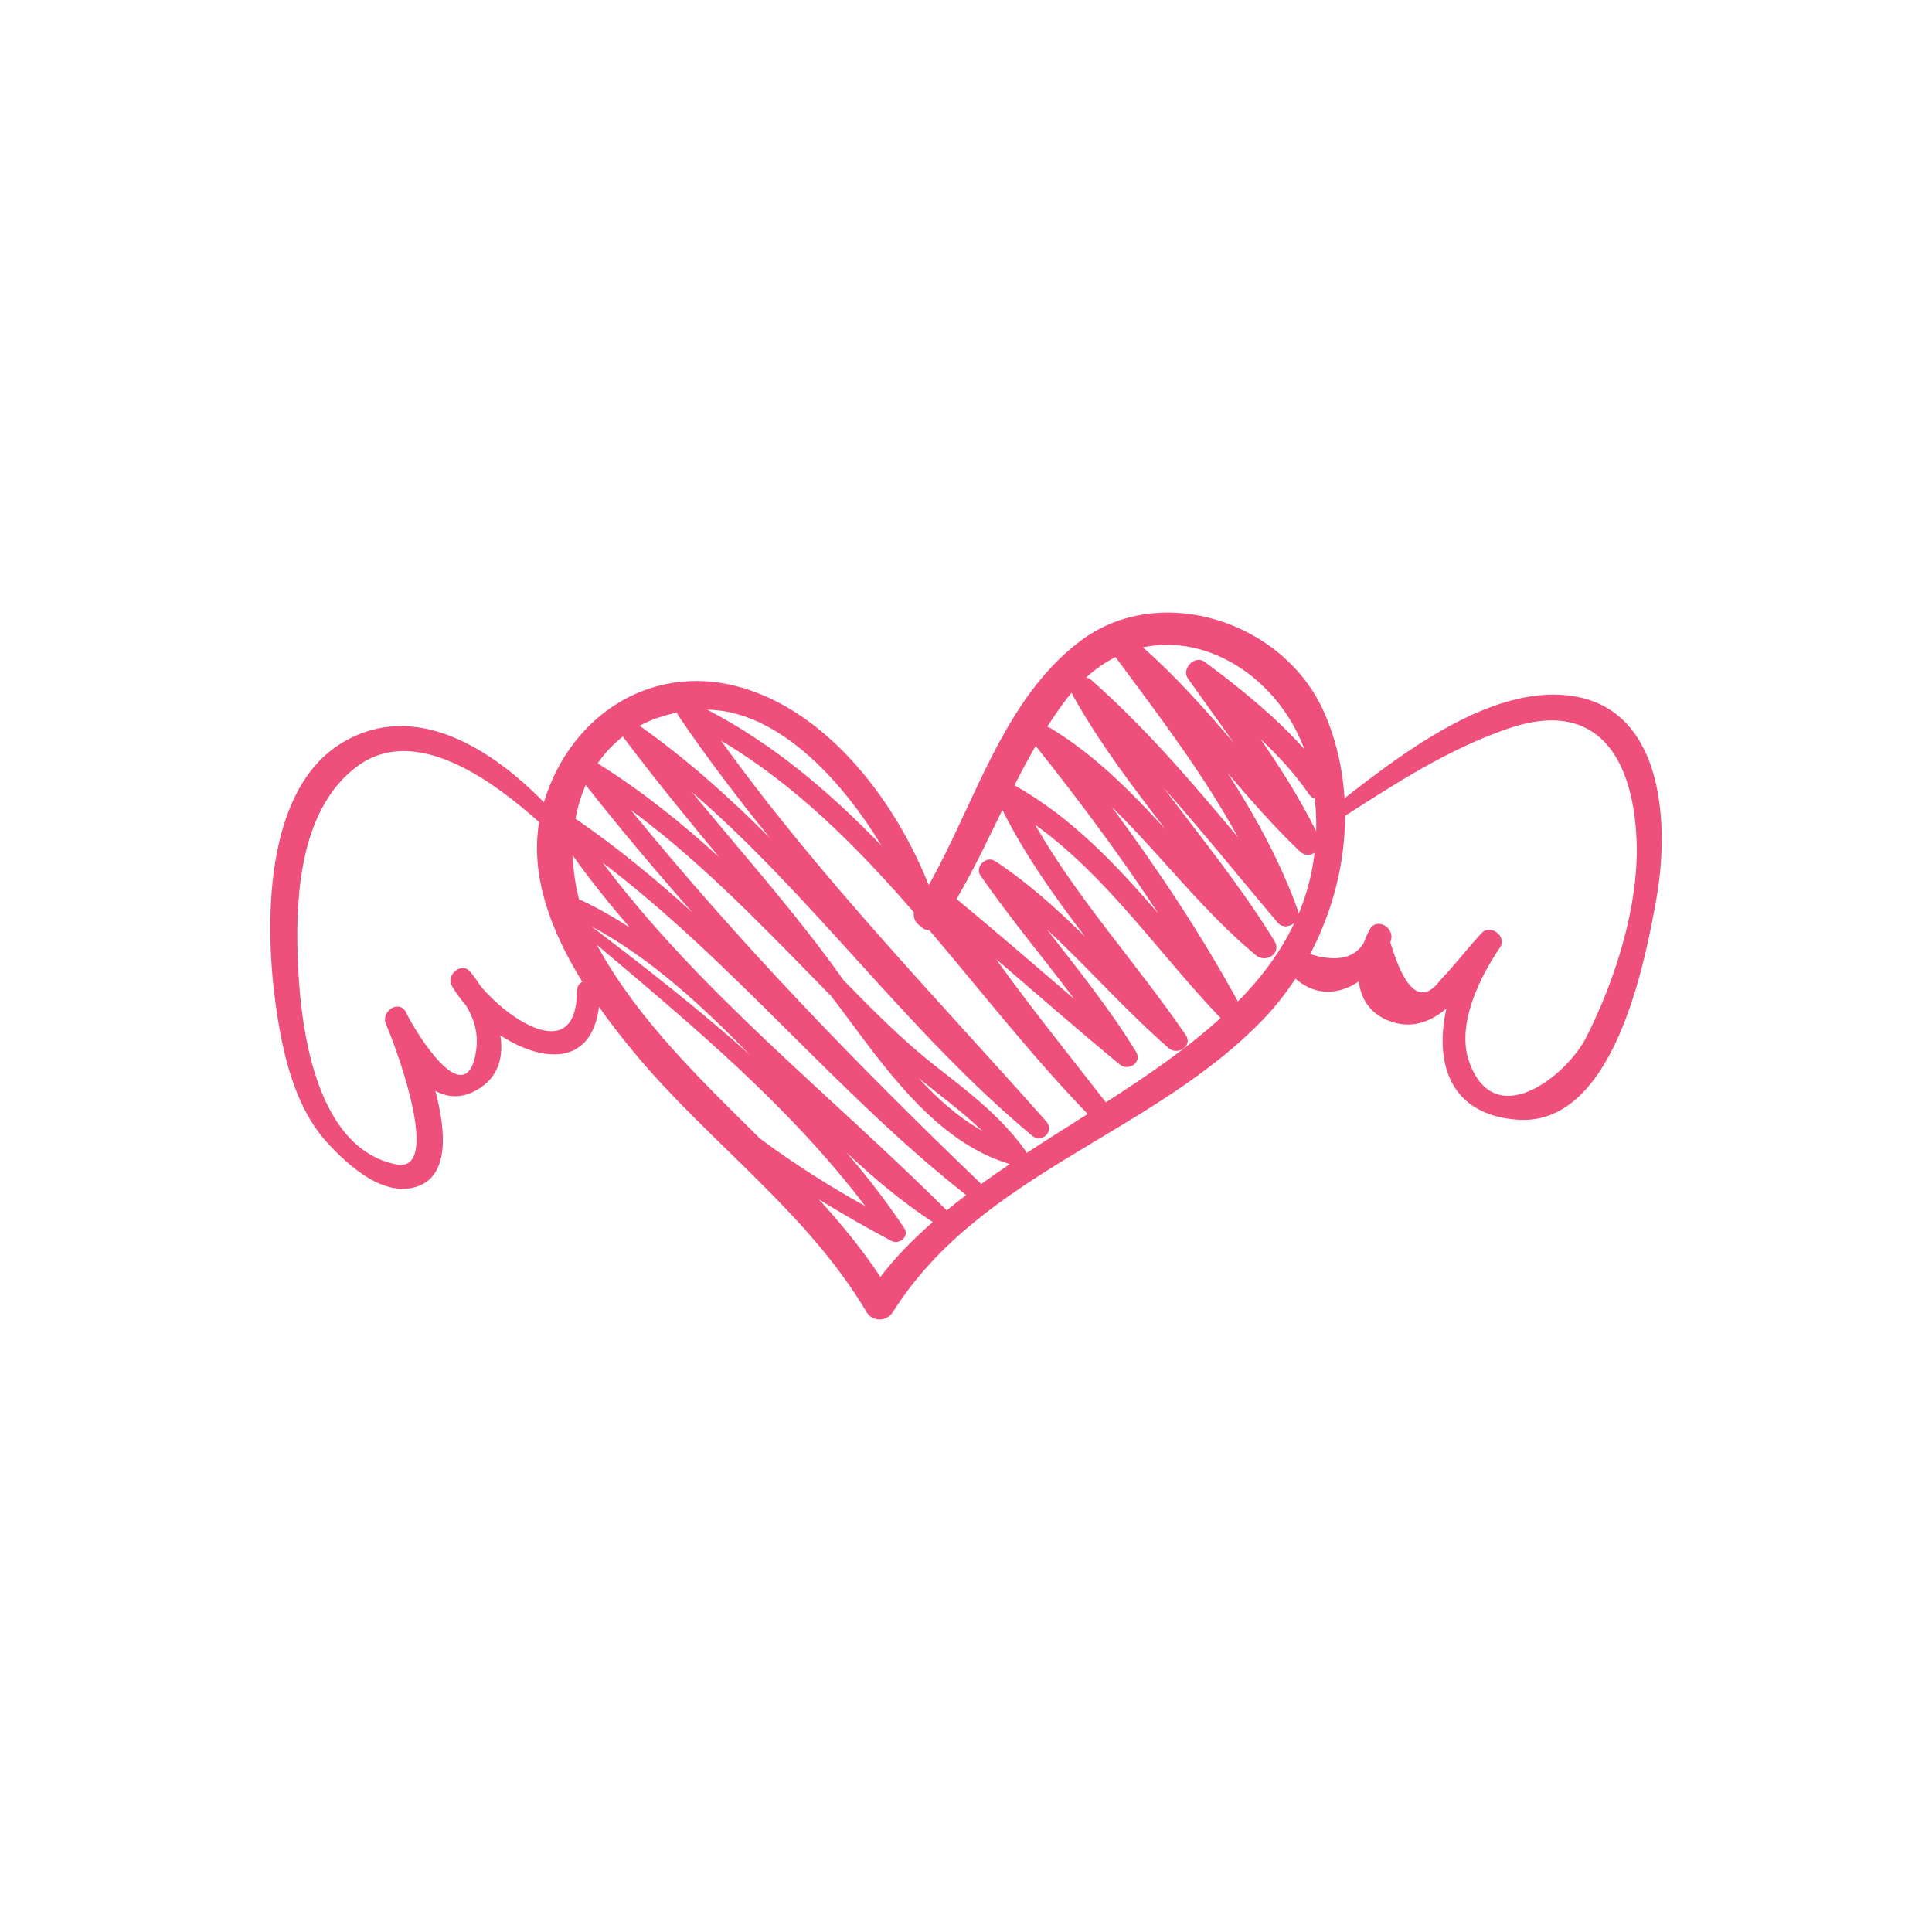 <?xml version="1.0" encoding="utf-8"?>
<!-- Generator: Adobe Illustrator 16.0.0, SVG Export Plug-In . SVG Version: 6.00 Build 0)  -->
<!DOCTYPE svg PUBLIC "-//W3C//DTD SVG 1.1//EN" "http://www.w3.org/Graphics/SVG/1.1/DTD/svg11.dtd">
<svg version="1.1" id="Layer_1" xmlns="http://www.w3.org/2000/svg" xmlns:xlink="http://www.w3.org/1999/xlink" x="0px" y="0px"
	 width="350px" height="350px" viewBox="0 0 350 350" enable-background="new 0 0 350 350" xml:space="preserve">
<path fill="#EE4F7B" d="M285.532,126.201c-14.491-2.687-30.944,9.822-41.963,18.416c-0.336-5.421-1.542-10.768-3.783-15.769
	c-7.318-16.322-29.676-23.564-44.053-12.738c-14.027,10.561-19.027,29.302-27.486,44.234c-5.914-14.878-17.464-30.293-32.594-35.377
	c-16.671-5.601-32.18,4.065-37.125,20.364c-9.482-9.678-23.375-18.638-36.487-10.806c-14.439,8.624-14.075,33.534-12.056,47.738
	c1.211,8.526,3.352,18.321,9.422,24.879c3.78,4.084,10.273,9.993,16.372,7.729c5.548-2.062,5.059-9.815,3.083-17.259
	c2.391,1.311,5.129,1.47,8.157-0.55c3.432-2.288,4.19-5.838,3.623-9.494c7.534,4.903,16.509,5.678,17.867-5.167
	c2.251,3.192,4.616,6.184,6.88,8.885c13.299,15.855,30.946,28.415,41.592,46.401c1.083,1.83,3.674,1.747,4.776,0
	c15.965-25.312,47.19-32.179,67.259-53.205c2.107-2.206,3.986-4.633,5.675-7.195c3.612,3.216,7.884,2.937,11.461,0.511
	c0.422,3.383,2.318,6.317,6.502,7.47c3.604,0.99,6.665-0.321,9.366-2.543c-2.134,9.598,0.431,19.188,12.833,20.118
	c17.395,1.303,23.079-28.041,25.219-40.046C302.364,149.939,301.634,129.186,285.532,126.201z M197.762,123.236
	c-0.313-0.277-0.655-0.416-1.003-0.499c1.7-1.554,3.488-2.775,5.332-3.699c7.859,10.616,15.905,21.137,22.201,32.675
	C215.977,141.733,207.537,131.889,197.762,123.236z M235.164,165.023c-3.225-8.933-7.698-17.115-12.751-24.963
	c4.177,4.876,8.396,9.719,13.051,14.166c0.884,0.844,1.927,0.774,2.688,0.255c-0.468,3.978-1.46,7.663-2.903,11.094
	C235.239,165.394,235.235,165.211,235.164,165.023z M238.211,144.705c0.188,2.022,0.279,3.995,0.227,5.884
	c-2.923-5.856-6.392-11.345-10.074-16.703c3.269,3.08,6.291,6.379,8.734,9.945C237.403,144.279,237.795,144.559,238.211,144.705z
	 M236.304,135.726c-5.318-5.979-11.776-11.155-18.072-15.833c-1.769-1.312-4.276,1.261-3.026,3.026
	c2.747,3.875,5.538,7.707,8.244,11.589c-5.169-6.03-10.413-11.979-16.407-17.226C218.896,114.719,231.539,122.957,236.304,135.726z
	 M193.437,126.335c0.238-0.304,0.484-0.575,0.727-0.863c0.046,0.143,0.065,0.282,0.147,0.427c4.826,8.653,10.789,16.5,16.805,24.313
	c-6.258-6.833-12.738-13.404-20.802-18.302c-0.207-0.127-0.405-0.182-0.603-0.238C190.874,129.848,192.098,128.059,193.437,126.335z
	 M137.676,206.253c-10.802-10.717-21.854-21.236-29.327-34.656c-0.077-0.14-0.146-0.283-0.221-0.423
	c-0.002-0.004-0.003-0.01-0.005-0.014c17.349,14.639,34.865,29.223,48.628,47.337C150.573,215.08,143.991,210.958,137.676,206.253z
	 M107.1,167.792c10.995,5.941,20.041,14.404,28.763,23.314C126.688,182.868,116.886,175.262,107.1,167.792z M105.458,163.17
	c-0.184-0.086-0.365-0.139-0.543-0.167c-0.689-2.648-1.069-5.344-1.146-8.005c3.229,4.52,6.689,8.838,10.303,13.023
	C111.329,166.244,108.48,164.6,105.458,163.17z M106.105,142.207c6.225,7.903,12.697,15.596,19.356,23.125
	c-6.699-6.088-13.683-11.854-21.203-17.01C104.647,146.188,105.26,144.134,106.105,142.207z M177.475,214.206
	c-22.233-21.327-43.746-43.573-63.208-67.486c11.841,8.73,22.157,19.289,32.485,29.828c1.261,1.289,2.523,2.578,3.788,3.867
	c0.556,0.73,1.123,1.452,1.673,2.187c7.986,10.673,17.27,24.333,30.747,28.277c-1.786,1.198-3.533,2.417-5.251,3.651
	C177.633,214.422,177.584,214.313,177.475,214.206z M166.395,195.285c3.921,3.185,7.961,6.115,11.547,9.584
	C173.728,202.486,169.904,199.117,166.395,195.285z M185.804,208.51c-4.379-6.15-10.177-10.583-16.092-15.191
	c-6.069-4.731-11.511-10.224-16.889-15.736c-0.987-1.386-1.957-2.736-2.902-4.002c-7.746-10.375-16.329-20.078-24.551-30.064
	c22.068,19.054,39.097,43.481,61.585,62.207c1.793,1.493,4.153-0.799,2.576-2.576c-20.063-22.621-41.246-44.382-58.909-68.975
	c13.442,7.972,24.539,19.126,34.932,31.092c-0.178,1.063,0.363,2.006,1.234,2.542c0.41,0.491,0.991,0.706,1.564,0.698
	c9.578,11.261,18.704,22.993,28.697,33.301c-3.7,2.352-7.426,4.689-11.071,7.072C185.932,208.754,185.888,208.631,185.804,208.51z
	 M122.926,129.708c5.191,7.634,10.767,14.953,16.55,22.102c-7.331-7.348-15.049-14.283-23.608-20.329
	c2.003-1.072,4.26-1.888,6.78-2.386C122.696,129.295,122.786,129.501,122.926,129.708z M181.581,146.723
	c4.135,8.227,9.434,15.687,14.999,22.976c-5.07-4.986-10.318-9.765-16.328-13.715c-1.575-1.036-3.726,1.043-2.63,2.629
	c5.329,7.703,11.362,14.876,16.98,22.352c-7.087-6.056-14.131-12.161-21.313-18.105C176.349,157.646,178.941,152.17,181.581,146.723
	z M200.34,199.702c-6.703-8.614-13.557-17.118-19.921-25.976c7.457,6.385,14.854,12.839,22.417,19.102
	c1.573,1.305,4.155-0.35,2.968-2.29c-4.787-7.813-10.511-14.925-16.124-22.127c7.523,6.95,14.303,14.737,22.067,21.481
	c1.59,1.381,4.403-0.436,3.075-2.376c-8.839-12.903-19.544-24.548-27.312-38.119c13.132,9.435,22.48,23.406,33.611,35.035
	C215.002,189.975,207.792,194.909,200.34,199.702z M183.78,142.27c1.221-2.43,2.503-4.824,3.862-7.175
	c0.035,0.053,0.049,0.112,0.089,0.163c7.786,9.784,15.266,19.801,22.115,30.235C202.152,156.605,194.137,148.06,183.78,142.27z
	 M159.68,153.194c-9.391-9.748-19.616-18.423-31.576-24.637C140.802,128.757,152.302,140.979,159.68,153.194z M112.887,133.401
	c0.042,0.088,0.062,0.18,0.125,0.265c5.542,7.381,11.393,14.518,17.275,21.631c-6.854-6.255-14.079-12.062-22.023-17.005
	C109.53,136.448,111.071,134.8,112.887,133.401z M104.516,179.544c-0.064,13.479-12.427,5.233-17.517-0.998
	c-0.592-0.924-1.2-1.773-1.792-2.49c-1.565-1.905-4.504,0.537-3.33,2.569c0.694,1.203,1.562,2.389,2.542,3.523
	c1.556,2.58,2.365,5.321,1.755,8.695c-1.977,10.939-11.084-4.282-12.465-7.136c-0.037-0.077-0.084-0.183-0.118-0.253
	c-1.184-2.508-4.698-0.316-3.658,2.139c0.083,0.195,0.179,0.406,0.268,0.611c1.959,4.63,9.816,26.427,1.565,24.741
	C56.685,207.862,54.282,184.934,53.915,173c-0.353-11.511,0.709-26.577,10.687-34.095c10.689-8.054,24.991,2.832,33.061,10.019
	c-1.663,9.968,2.314,20.052,7.83,28.927C104.939,178.167,104.52,178.713,104.516,179.544z M159.492,231.324
	c-3.307-5.004-7.106-9.612-11.133-14.038c4.539,2.805,8.997,5.318,13.147,7.522c1.411,0.748,3.298-0.827,2.31-2.31
	c-3.217-4.83-6.747-9.388-10.499-13.741c4.897,4.615,10.034,8.936,15.665,12.633C165.434,224.487,162.206,227.761,159.492,231.324z
	 M171.496,219.274c-0.015-0.018-0.019-0.035-0.034-0.051c-20.878-20.813-44.552-39.283-62.294-62.947
	c23.718,18.02,42.421,41.784,65.866,60.223C173.827,217.409,172.648,218.333,171.496,219.274z M224.263,181.432
	c-6.744-12.319-14.518-23.975-22.846-35.248c8.911,8.711,16.469,18.882,26.142,26.901c1.771,1.471,4.676-0.393,3.339-2.577
	c-5.983-9.777-13.231-18.651-20.085-27.793c7.082,7.964,13.759,16.3,20.674,24.449c0.818,0.963,2.156,0.758,3.007,0.032
	C232.01,172.459,228.491,177.145,224.263,181.432z M287.376,187.895c-3.557,7.008-16.669,17.465-21.247,4.384
	c-2.322-6.641,1.94-15.281,5.597-20.613c1.381-2.016-1.728-4.363-3.359-2.591c-1.401,1.521-2.724,3.1-4.056,4.683
	c-1.101,1.315-2.237,2.598-3.414,3.845c-3.322,4.411-6.335,2.109-9.036-6.905c1.112-2.525-2.446-4.76-3.784-2.212
	c-0.4,0.761-0.752,1.567-1.047,2.399c-1.729,2.75-4.951,3.413-9.688,1.961c4.069-7.691,6.313-16.394,6.331-25.048
	c9.445-6.069,18.887-12.174,29.579-15.831c16.123-5.516,22.621,5.298,23.23,20.296C296.957,163.988,292.606,177.591,287.376,187.895
	z"/>
</svg>
